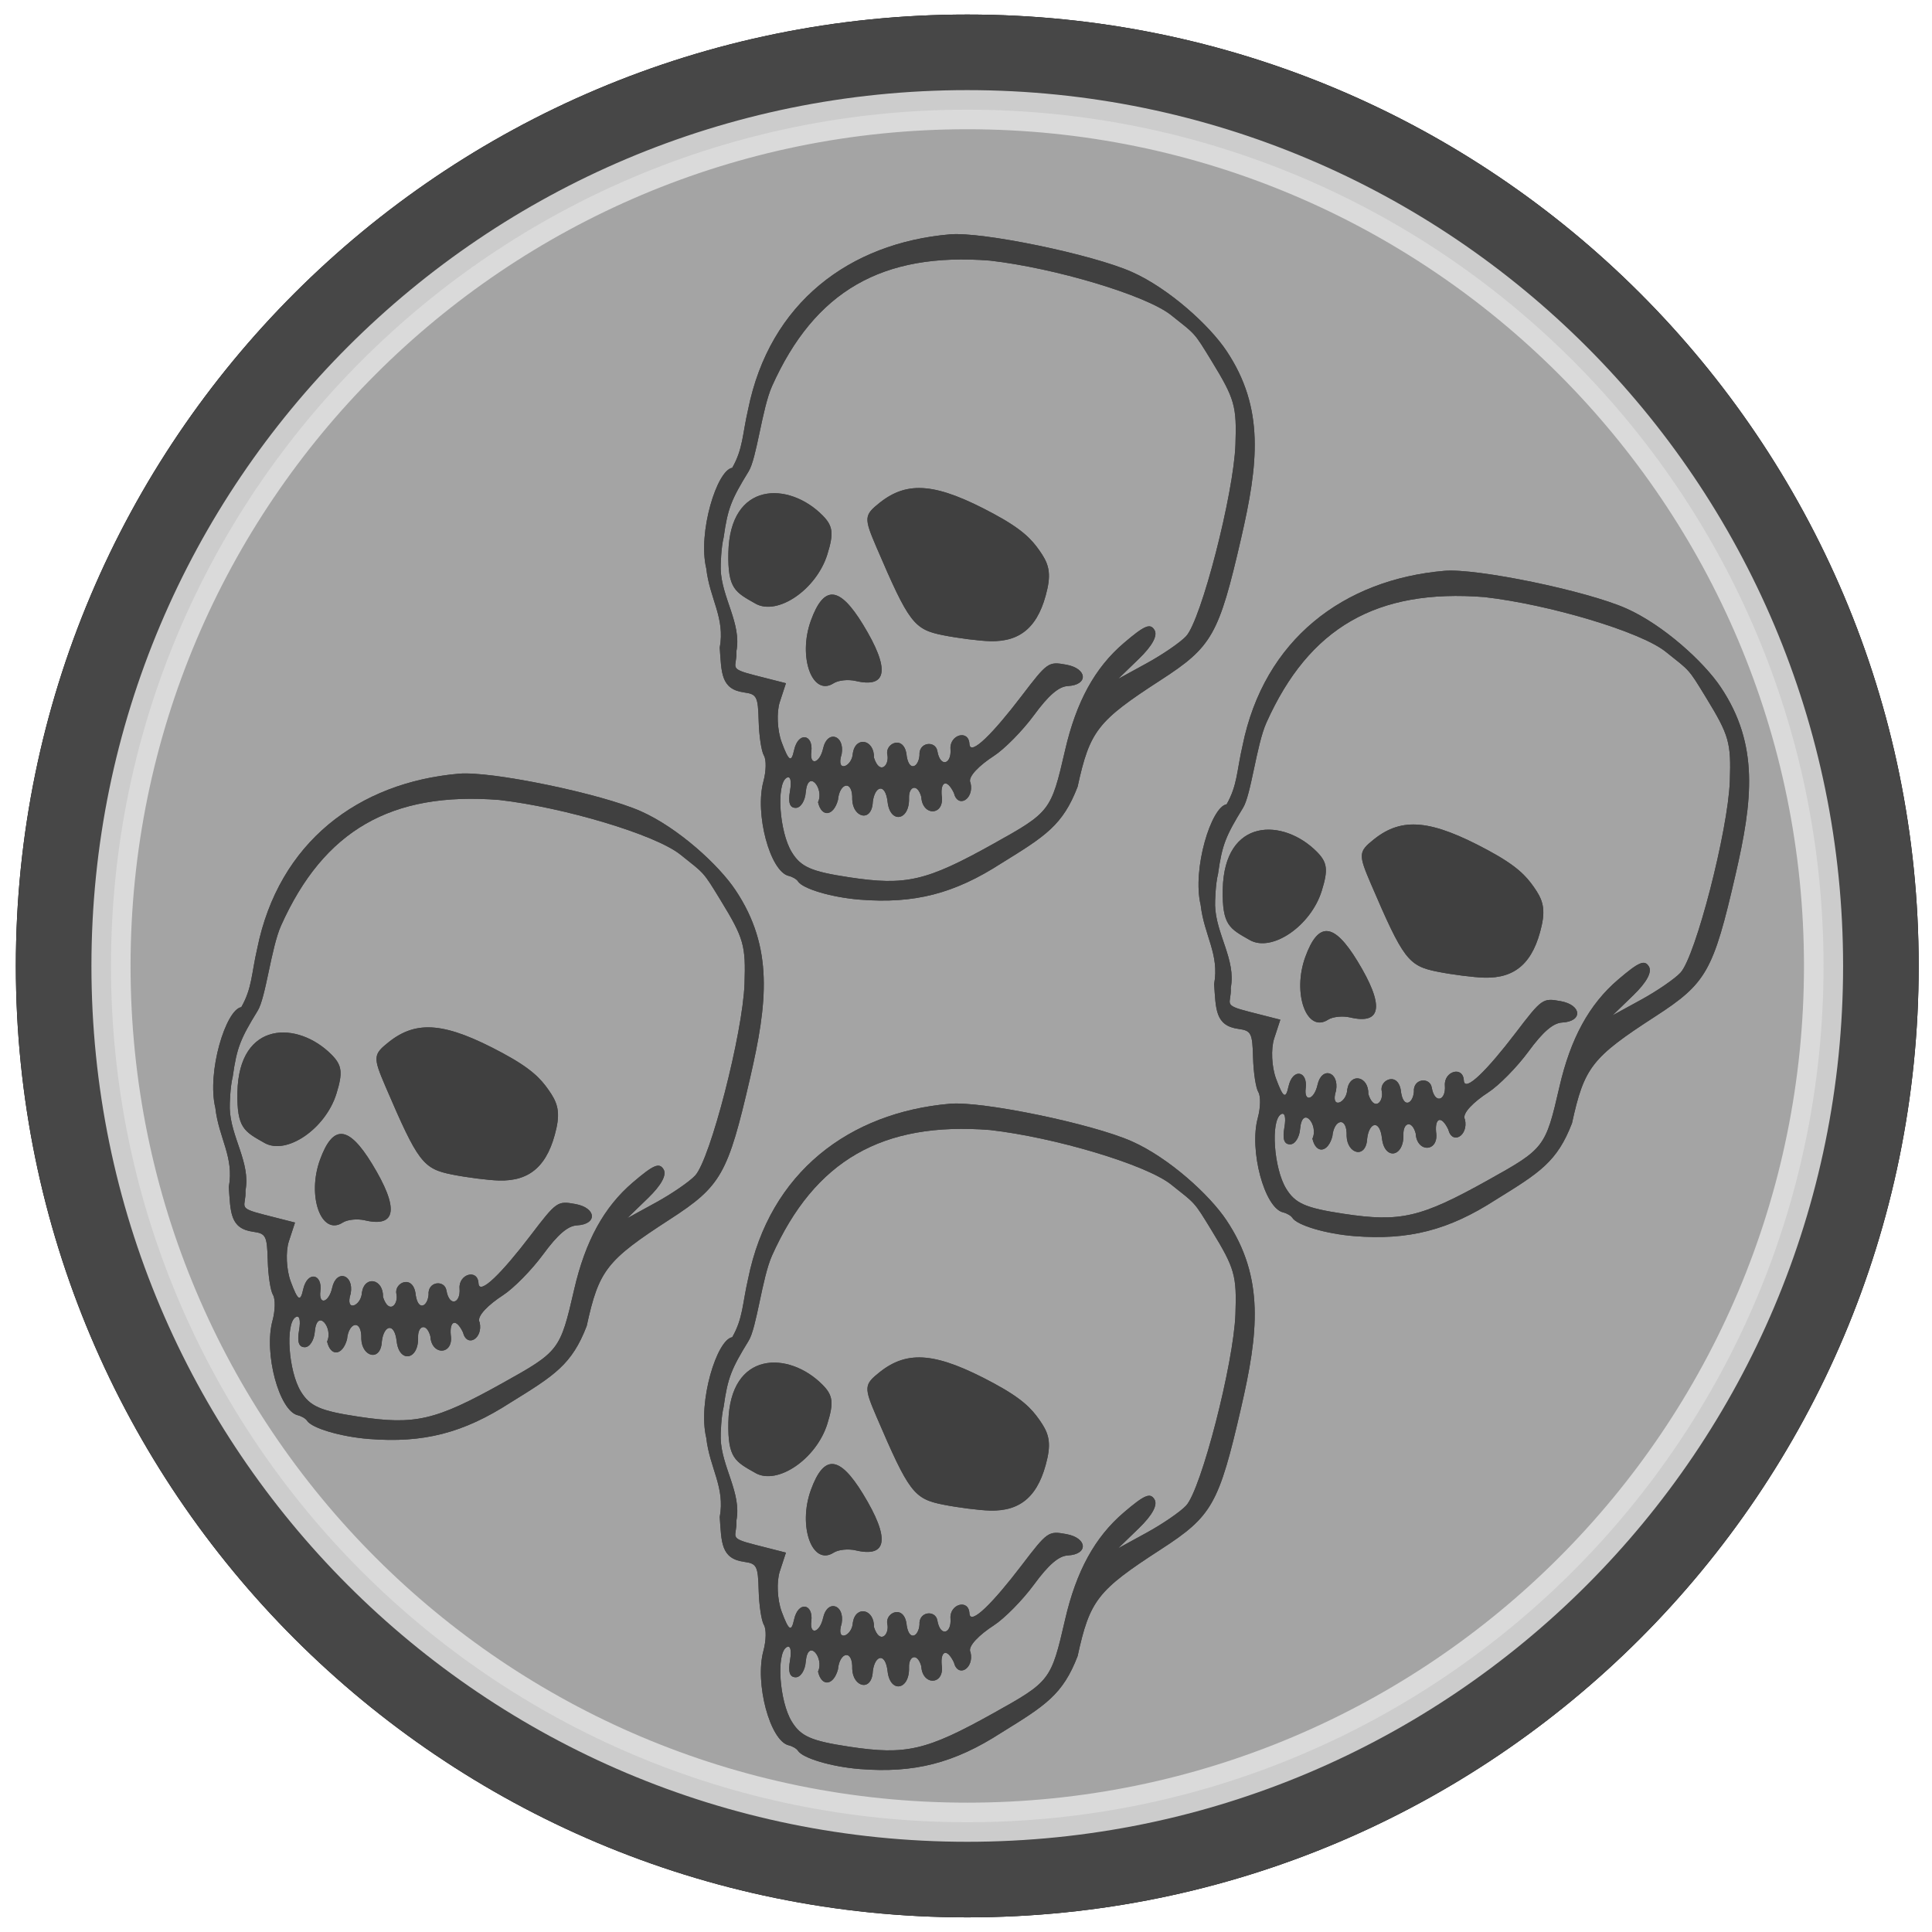 <?xml version="1.0" encoding="UTF-8" standalone="no"?>
<!-- Created with Inkscape (http://www.inkscape.org/) -->

<svg
   xmlns:dc="http://purl.org/dc/elements/1.1/"
   xmlns:cc="http://creativecommons.org/ns#"
   xmlns:rdf="http://www.w3.org/1999/02/22-rdf-syntax-ns#"
   xmlns:svg="http://www.w3.org/2000/svg"
   xmlns="http://www.w3.org/2000/svg"
   xmlns:sodipodi="http://sodipodi.sourceforge.net/DTD/sodipodi-0.dtd"
   xmlns:inkscape="http://www.inkscape.org/namespaces/inkscape"
   width="400"
   height="400"
   id="svg2"
   version="1.1"
   inkscape:version="0.48.2 r9819"
   sodipodi:docname="killstreak_rampage.svg">
  <defs
     id="defs4">
    <linearGradient
       id="linearGradient3772">
      <stop
         style="stop-color:#8e8e8e;stop-opacity:1;"
         offset="0"
         id="stop3774" />
      <stop
         style="stop-color:#8e8e8e;stop-opacity:0;"
         offset="1"
         id="stop3776" />
    </linearGradient>
    <filter
       inkscape:collect="always"
       id="filter3804">
      <feGaussianBlur
         inkscape:collect="always"
         stdDeviation="7.742"
         id="feGaussianBlur3806" />
    </filter>
    <filter
       inkscape:collect="always"
       id="filter3861">
      <feGaussianBlur
         inkscape:collect="always"
         stdDeviation="2.364"
         id="feGaussianBlur3863" />
    </filter>
    <inkscape:perspective
       id="perspective2483"
       inkscape:persp3d-origin="41.752132 : 32.739372 : 1"
       inkscape:vp_z="83.504265 : 49.109058 : 1"
       inkscape:vp_y="0 : 1000 : 0"
       inkscape:vp_x="0 : 49.109058 : 1"
       sodipodi:type="inkscape:persp3d" />
    <filter
       inkscape:collect="always"
       id="filter3858">
      <feGaussianBlur
         inkscape:collect="always"
         stdDeviation="3.311"
         id="feGaussianBlur3860" />
    </filter>
    <filter
       color-interpolation-filters="sRGB"
       inkscape:collect="always"
       id="filter3858-8">
      <feGaussianBlur
         inkscape:collect="always"
         stdDeviation="3.311"
         id="feGaussianBlur3860-7" />
    </filter>
    <filter
       color-interpolation-filters="sRGB"
       inkscape:collect="always"
       id="filter3858-8-7">
      <feGaussianBlur
         inkscape:collect="always"
         stdDeviation="3.311"
         id="feGaussianBlur3860-7-9" />
    </filter>
    <filter
       color-interpolation-filters="sRGB"
       inkscape:collect="always"
       id="filter3858-87">
      <feGaussianBlur
         inkscape:collect="always"
         stdDeviation="3.311"
         id="feGaussianBlur3860-9" />
    </filter>
    <filter
       color-interpolation-filters="sRGB"
       inkscape:collect="always"
       id="filter3858-87-7">
      <feGaussianBlur
         inkscape:collect="always"
         stdDeviation="3.311"
         id="feGaussianBlur3860-9-0" />
    </filter>
    <filter
       color-interpolation-filters="sRGB"
       inkscape:collect="always"
       id="filter3858-87-7-6">
      <feGaussianBlur
         inkscape:collect="always"
         stdDeviation="3.311"
         id="feGaussianBlur3860-9-0-5" />
    </filter>
  </defs>
  <sodipodi:namedview
     id="base"
     pagecolor="#ffffff"
     bordercolor="#666666"
     borderopacity="1.0"
     inkscape:pageopacity="0.0"
     inkscape:pageshadow="2"
     inkscape:zoom="0.53"
     inkscape:cx="259.06742"
     inkscape:cy="217.72207"
     inkscape:document-units="px"
     inkscape:current-layer="layer1"
     showgrid="false"
     inkscape:window-width="1024"
     inkscape:window-height="517"
     inkscape:window-x="0"
     inkscape:window-y="30"
     inkscape:window-maximized="1" />
  <g
     inkscape:label="Layer 1"
     inkscape:groupmode="layer"
     id="layer1"
     transform="translate(0,-652.362)">
    <path
       sodipodi:type="arc"
       style="fill:none;stroke:none"
       id="path2987"
       sodipodi:cx="29.294424"
       sodipodi:cy="32.809551"
       sodipodi:rx="20.203051"
       sodipodi:ry="20.708128"
       d="m 49.497,32.81 c 0,11.437 -9.045,20.708 -20.203,20.708 -11.158,0 -20.203,-9.271 -20.203,-20.708 0,-11.437 9.045,-20.708 20.203,-20.708 11.158,0 20.203,9.271 20.203,20.708 z"
       transform="translate(0,652.362)" />
    <path
       sodipodi:type="arc"
       style="fill:#000000;fill-opacity:1;stroke:none"
       id="path2989"
       sodipodi:cx="200.26274"
       sodipodi:cy="194.93903"
       sodipodi:rx="196.97975"
       sodipodi:ry="196.97975"
       d="m 397.242,194.939 c 0,108.789 -88.191,196.98 -196.98,196.98 -108.789,0 -196.98,-88.191 -196.98,-196.98 0,-108.789 88.191,-196.98 196.98,-196.98 108.789,0 196.98,88.191 196.98,196.98 z"
       transform="translate(0,657.413)" />
    <path
       sodipodi:type="arc"
       style="fill:#474747;fill-opacity:1;stroke:none;filter:url(#filter3861)"
       id="path2989-1"
       sodipodi:cx="200.26274"
       sodipodi:cy="194.93903"
       sodipodi:rx="196.97975"
       sodipodi:ry="196.97975"
       d="m 397.242,194.939 c 0,108.789 -88.191,196.98 -196.98,196.98 -108.789,0 -196.98,-88.191 -196.98,-196.98 0,-108.789 88.191,-196.98 196.98,-196.98 108.789,0 196.98,88.191 196.98,196.98 z"
       transform="translate(0,657.413)" />
    <path
       sodipodi:type="arc"
       style="fill:#c8c8c8;stroke:#ffffff;stroke-opacity:1;stroke-width:9;stroke-miterlimit:4;stroke-dasharray:none;filter:url(#filter3804);opacity:0.849;fill-opacity:1"
       id="path2989-1-8"
       sodipodi:cx="200.26274"
       sodipodi:cy="194.93903"
       sodipodi:rx="196.97975"
       sodipodi:ry="196.97975"
       d="m 397.242,194.939 c 0,108.789 -88.191,196.98 -196.98,196.98 -108.789,0 -196.98,-88.191 -196.98,-196.98 0,-108.789 88.191,-196.98 196.98,-196.98 108.789,0 196.98,88.191 196.98,196.98 z"
       transform="matrix(0.9,0,0,0.9,20.026,676.907)" />
    <g
       id="g3862"
       transform="matrix(0.618,0,0,0.636,74.294,405.68)"
       style="opacity:0.609">
      <g
         style="color:#000000;fill:#000000;fill-opacity:1;fill-rule:nonzero;stroke-width:1;stroke-linecap:butt;stroke-linejoin:miter;stroke-miterlimit:4;stroke-opacity:1;stroke-dasharray:none;stroke-dashoffset:0;marker:none;visibility:visible;display:inline;overflow:visible;enable-background:accumulate"
         transform="matrix(2.209,0,0,2.209,115.679,747.094)"
         id="g3009">
        <path
           inkscape:connector-curvature="0"
           style="color:#000000;fill:#000000;fill-opacity:1;fill-rule:nonzero;stroke-width:1;stroke-linecap:butt;stroke-linejoin:miter;stroke-miterlimit:4;stroke-opacity:1;stroke-dasharray:none;stroke-dashoffset:0;marker:none;visibility:visible;display:inline;overflow:visible;enable-background:accumulate"
           d="m 45.098,92.708 c -7.155,4.496 -13.234,6.013 -21.509,5.368 -4.273,-0.333 -8.654,-1.596 -9.364,-2.699 C 14.026,95.069 13.399,94.711 12.83,94.581 9.998,93.934 7.652,85.413 8.994,80.643 9.412,79.156 9.446,77.449 9.069,76.849 8.692,76.249 8.334,73.973 8.273,71.79 8.171,68.142 7.992,67.798 6.062,67.542 2.511,67.072 2.639,64.611 2.367,60.946 3.199,56.525 0.847,53.771 0.323,49.27 -0.981,44.004 1.929,34.784 4.261,34.44 5.903,31.638 5.792,29.525 6.666,25.851 9.937,10.084 22.077,1.309 37.294,0.034 42.162,-0.374 58.842,2.977 64.857,5.571 c 5.648,2.436 11.796,7.9 14.343,11.606 5.862,8.511 4.827,16.734 2.234,27.665 -3.377,14.234 -4.393,15.974 -12.187,20.877 -9.603,6.041 -10.751,7.472 -12.603,15.709 -2.248,5.693 -4.907,7.296 -11.546,11.28 z m 9.644,-16.654 c 1.699,-7.146 4.515,-12.143 8.895,-15.779 3.146,-2.612 4.012,-2.972 4.662,-1.937 0.515,0.82 -0.321,2.325 -2.355,4.24 l -3.154,2.969 4.366,-2.325 c 2.401,-1.279 5.073,-3.063 5.937,-3.965 2.293,-2.394 7.228,-21.008 7.485,-28.238 C 80.782,25.339 80.471,24.279 76.972,18.718 74.232,14.363 74.573,14.845 70.833,11.946 67.031,8.999 53.158,4.99 43.368,3.906 27.023,2.647 16.767,8.387 10.295,22.415 8.782,25.693 7.976,33.101 6.73,34.995 4.151,39.087 3.579,40.381 2.961,44.688 c -0.388,1.5 -0.464,4.052 -0.447,4.668 0.112,4.189 3.195,8.024 2.379,12.119 0.136,2.45 -1.418,2.498 2.84,3.552 l 4.675,1.157 -0.931,2.762 c -0.512,1.519 -0.385,4.19 0.283,5.936 1.09,2.849 1.463,3.02 1.879,1.177 0.636,-2.815 2.957,-2.341 2.618,0.22 -0.284,2.142 1.284,1.734 1.794,-0.503 0.63,-2.76 3.305,-1.963 2.809,0.847 -0.959,2.909 1.629,1.854 1.695,-0.146 0.438,-2.567 3.282,-1.988 3.202,0.682 0.884,2.642 2.38,1.117 2.027,-0.477 -0.372,-1.675 2.647,-2.991 2.943,0.256 0.387,2.341 1.798,1.613 1.935,-0.135 -0.148,-1.971 2.43,-2.211 2.71,-0.621 0.438,2.484 2.171,1.948 1.993,-0.288 -0.169,-2.12 2.75,-2.952 2.872,-0.764 0.106,1.899 3.655,-1.647 7.858,-7.001 3.984,-5.076 4.103,-5.158 6.833,-4.676 3.21,0.566 3.386,2.986 0.229,3.147 -1.375,0.07 -2.913,1.355 -5.117,4.274 -1.733,2.296 -4.481,5.01 -6.106,6.031 -2.062,1.296 -4.081,3.1 -3.524,3.986 0.555,2.371 -1.929,3.817 -2.536,1.458 -1.047,-2.112 -2.035,-1.699 -1.846,0.388 0.496,2.982 -2.937,3.128 -3.093,0.195 -0.588,-2.044 -1.918,-1.561 -1.86,0.169 0.113,3.362 -2.867,3.843 -3.248,0.588 -0.34,-2.899 -1.965,-2.372 -2.248,0.009 -0.154,3.04 -3.023,2.32 -3.116,-0.367 0.108,-2.967 -1.929,-2.524 -2.165,0.053 -0.651,2.379 -2.479,2.655 -3.025,0.329 0.979,-1.994 -1.528,-5.021 -1.862,-1.461 -0.093,1.26 -0.768,2.296 -1.499,2.301 -0.931,0.007 -1.197,-0.749 -0.885,-2.515 0.266,-1.511 0.047,-2.275 -0.545,-1.902 -1.565,0.984 -1.056,7.967 0.797,10.923 1.383,2.207 2.944,2.873 8.723,3.723 8.617,1.267 11.688,0.576 21.822,-4.913 8.683,-4.702 8.784,-4.83 10.919,-13.814 z M 43.321,59.987 C 41.686,59.942 38.497,59.547 36.233,59.11 31.812,58.256 31.058,57.288 26.141,46.159 24.219,41.809 24.248,41.422 26.627,39.584 c 4.271,-3.3 8.648,-2.887 17.276,1.628 4.364,2.284 5.76,3.767 6.961,5.431 1.201,1.664 1.799,2.955 1.188,5.635 -1.246,5.459 -3.945,7.842 -8.731,7.709 z M 22.995,65.852 c -1.137,-0.26 -2.644,-0.11 -3.349,0.333 -3.244,2.039 -5.457,-3.889 -3.451,-9.246 1.972,-5.268 4.327,-5.091 7.899,0.594 4.114,6.547 3.734,9.423 -1.099,8.319 z M 7.779,54.45 C 4.733,52.769 3.57,52.288 3.675,46.99 3.887,36.353 12.881,36.457 17.962,41.453 c 1.583,1.557 1.72,2.641 0.725,5.745 -1.659,5.175 -7.562,9.1 -10.909,7.252 z"
           id="path3332"
           sodipodi:nodetypes="csssssssccccssssscccsscccssszcsccsccccsssscccsccssssssssccccsscccccssssssccsssszsccsssccsssc" />
      </g>
      <g
         style="color:#000000;fill:#000000;fill-opacity:1;fill-rule:nonzero;stroke-width:1;stroke-linecap:butt;stroke-linejoin:miter;stroke-miterlimit:4;stroke-opacity:1;stroke-dasharray:none;stroke-dashoffset:0;marker:none;visibility:visible;display:inline;overflow:visible;filter:url(#filter3858);enable-background:accumulate"
         transform="matrix(2.209,0,0,2.209,115.679,747.094)"
         id="g3009-0">
        <path
           inkscape:connector-curvature="0"
           style="color:#000000;fill:#000000;fill-opacity:1;fill-rule:nonzero;stroke-width:1;stroke-linecap:butt;stroke-linejoin:miter;stroke-miterlimit:4;stroke-opacity:1;stroke-dasharray:none;stroke-dashoffset:0;marker:none;visibility:visible;display:inline;overflow:visible;enable-background:accumulate"
           d="m 45.098,92.708 c -7.155,4.496 -13.234,6.013 -21.509,5.368 -4.273,-0.333 -8.654,-1.596 -9.364,-2.699 C 14.026,95.069 13.399,94.711 12.83,94.581 9.998,93.934 7.652,85.413 8.994,80.643 9.412,79.156 9.446,77.449 9.069,76.849 8.692,76.249 8.334,73.973 8.273,71.79 8.171,68.142 7.992,67.798 6.062,67.542 2.511,67.072 2.639,64.611 2.367,60.946 3.199,56.525 0.847,53.771 0.323,49.27 -0.981,44.004 1.929,34.784 4.261,34.44 5.903,31.638 5.792,29.525 6.666,25.851 9.937,10.084 22.077,1.309 37.294,0.034 42.162,-0.374 58.842,2.977 64.857,5.571 c 5.648,2.436 11.796,7.9 14.343,11.606 5.862,8.511 4.827,16.734 2.234,27.665 -3.377,14.234 -4.393,15.974 -12.187,20.877 -9.603,6.041 -10.751,7.472 -12.603,15.709 -2.248,5.693 -4.907,7.296 -11.546,11.28 z m 9.644,-16.654 c 1.699,-7.146 4.515,-12.143 8.895,-15.779 3.146,-2.612 4.012,-2.972 4.662,-1.937 0.515,0.82 -0.321,2.325 -2.355,4.24 l -3.154,2.969 4.366,-2.325 c 2.401,-1.279 5.073,-3.063 5.937,-3.965 2.293,-2.394 7.228,-21.008 7.485,-28.238 C 80.782,25.339 80.471,24.279 76.972,18.718 74.232,14.363 74.573,14.845 70.833,11.946 67.031,8.999 53.158,4.99 43.368,3.906 27.023,2.647 16.767,8.387 10.295,22.415 8.782,25.693 7.976,33.101 6.73,34.995 4.151,39.087 3.579,40.381 2.961,44.688 c -0.388,1.5 -0.464,4.052 -0.447,4.668 0.112,4.189 3.195,8.024 2.379,12.119 0.136,2.45 -1.418,2.498 2.84,3.552 l 4.675,1.157 -0.931,2.762 c -0.512,1.519 -0.385,4.19 0.283,5.936 1.09,2.849 1.463,3.02 1.879,1.177 0.636,-2.815 2.957,-2.341 2.618,0.22 -0.284,2.142 1.284,1.734 1.794,-0.503 0.63,-2.76 3.305,-1.963 2.809,0.847 -0.959,2.909 1.629,1.854 1.695,-0.146 0.438,-2.567 3.282,-1.988 3.202,0.682 0.884,2.642 2.38,1.117 2.027,-0.477 -0.372,-1.675 2.647,-2.991 2.943,0.256 0.387,2.341 1.798,1.613 1.935,-0.135 -0.148,-1.971 2.43,-2.211 2.71,-0.621 0.438,2.484 2.171,1.948 1.993,-0.288 -0.169,-2.12 2.75,-2.952 2.872,-0.764 0.106,1.899 3.655,-1.647 7.858,-7.001 3.984,-5.076 4.103,-5.158 6.833,-4.676 3.21,0.566 3.386,2.986 0.229,3.147 -1.375,0.07 -2.913,1.355 -5.117,4.274 -1.733,2.296 -4.481,5.01 -6.106,6.031 -2.062,1.296 -4.081,3.1 -3.524,3.986 0.555,2.371 -1.929,3.817 -2.536,1.458 -1.047,-2.112 -2.035,-1.699 -1.846,0.388 0.496,2.982 -2.937,3.128 -3.093,0.195 -0.588,-2.044 -1.918,-1.561 -1.86,0.169 0.113,3.362 -2.867,3.843 -3.248,0.588 -0.34,-2.899 -1.965,-2.372 -2.248,0.009 -0.154,3.04 -3.023,2.32 -3.116,-0.367 0.108,-2.967 -1.929,-2.524 -2.165,0.053 -0.651,2.379 -2.479,2.655 -3.025,0.329 0.979,-1.994 -1.528,-5.021 -1.862,-1.461 -0.093,1.26 -0.768,2.296 -1.499,2.301 -0.931,0.007 -1.197,-0.749 -0.885,-2.515 0.266,-1.511 0.047,-2.275 -0.545,-1.902 -1.565,0.984 -1.056,7.967 0.797,10.923 1.383,2.207 2.944,2.873 8.723,3.723 8.617,1.267 11.688,0.576 21.822,-4.913 8.683,-4.702 8.784,-4.83 10.919,-13.814 z M 43.321,59.987 C 41.686,59.942 38.497,59.547 36.233,59.11 31.812,58.256 31.058,57.288 26.141,46.159 24.219,41.809 24.248,41.422 26.627,39.584 c 4.271,-3.3 8.648,-2.887 17.276,1.628 4.364,2.284 5.76,3.767 6.961,5.431 1.201,1.664 1.799,2.955 1.188,5.635 -1.246,5.459 -3.945,7.842 -8.731,7.709 z M 22.995,65.852 c -1.137,-0.26 -2.644,-0.11 -3.349,0.333 -3.244,2.039 -5.457,-3.889 -3.451,-9.246 1.972,-5.268 4.327,-5.091 7.899,0.594 4.114,6.547 3.734,9.423 -1.099,8.319 z M 7.779,54.45 C 4.733,52.769 3.57,52.288 3.675,46.99 3.887,36.353 12.881,36.457 17.962,41.453 c 1.583,1.557 1.72,2.641 0.725,5.745 -1.659,5.175 -7.562,9.1 -10.909,7.252 z"
           id="path3332-1"
           sodipodi:nodetypes="csssssssccccssssscccsscccssszcsccsccccsssscccsccssssssssccccsscccccssssssccsssszsccsssccsssc" />
      </g>
    </g>
    <g
       id="g3862-8"
       transform="matrix(0.618,0,0,0.636,74.294,225.68)"
       style="opacity:0.609">
      <g
         style="color:#000000;fill:#000000;fill-opacity:1;fill-rule:nonzero;stroke-width:1;stroke-linecap:butt;stroke-linejoin:miter;stroke-miterlimit:4;stroke-opacity:1;stroke-dasharray:none;stroke-dashoffset:0;marker:none;visibility:visible;display:inline;overflow:visible;enable-background:accumulate"
         transform="matrix(2.209,0,0,2.209,115.679,747.094)"
         id="g3009-5">
        <path
           inkscape:connector-curvature="0"
           style="color:#000000;fill:#000000;fill-opacity:1;fill-rule:nonzero;stroke-width:1;stroke-linecap:butt;stroke-linejoin:miter;stroke-miterlimit:4;stroke-opacity:1;stroke-dasharray:none;stroke-dashoffset:0;marker:none;visibility:visible;display:inline;overflow:visible;enable-background:accumulate"
           d="m 45.098,92.708 c -7.155,4.496 -13.234,6.013 -21.509,5.368 -4.273,-0.333 -8.654,-1.596 -9.364,-2.699 C 14.026,95.069 13.399,94.711 12.83,94.581 9.998,93.934 7.652,85.413 8.994,80.643 9.412,79.156 9.446,77.449 9.069,76.849 8.692,76.249 8.334,73.973 8.273,71.79 8.171,68.142 7.992,67.798 6.062,67.542 2.511,67.072 2.639,64.611 2.367,60.946 3.199,56.525 0.847,53.771 0.323,49.27 -0.981,44.004 1.929,34.784 4.261,34.44 5.903,31.638 5.792,29.525 6.666,25.851 9.937,10.084 22.077,1.309 37.294,0.034 42.162,-0.374 58.842,2.977 64.857,5.571 c 5.648,2.436 11.796,7.9 14.343,11.606 5.862,8.511 4.827,16.734 2.234,27.665 -3.377,14.234 -4.393,15.974 -12.187,20.877 -9.603,6.041 -10.751,7.472 -12.603,15.709 -2.248,5.693 -4.907,7.296 -11.546,11.28 z m 9.644,-16.654 c 1.699,-7.146 4.515,-12.143 8.895,-15.779 3.146,-2.612 4.012,-2.972 4.662,-1.937 0.515,0.82 -0.321,2.325 -2.355,4.24 l -3.154,2.969 4.366,-2.325 c 2.401,-1.279 5.073,-3.063 5.937,-3.965 2.293,-2.394 7.228,-21.008 7.485,-28.238 C 80.782,25.339 80.471,24.279 76.972,18.718 74.232,14.363 74.573,14.845 70.833,11.946 67.031,8.999 53.158,4.99 43.368,3.906 27.023,2.647 16.767,8.387 10.295,22.415 8.782,25.693 7.976,33.101 6.73,34.995 4.151,39.087 3.579,40.381 2.961,44.688 c -0.388,1.5 -0.464,4.052 -0.447,4.668 0.112,4.189 3.195,8.024 2.379,12.119 0.136,2.45 -1.418,2.498 2.84,3.552 l 4.675,1.157 -0.931,2.762 c -0.512,1.519 -0.385,4.19 0.283,5.936 1.09,2.849 1.463,3.02 1.879,1.177 0.636,-2.815 2.957,-2.341 2.618,0.22 -0.284,2.142 1.284,1.734 1.794,-0.503 0.63,-2.76 3.305,-1.963 2.809,0.847 -0.959,2.909 1.629,1.854 1.695,-0.146 0.438,-2.567 3.282,-1.988 3.202,0.682 0.884,2.642 2.38,1.117 2.027,-0.477 -0.372,-1.675 2.647,-2.991 2.943,0.256 0.387,2.341 1.798,1.613 1.935,-0.135 -0.148,-1.971 2.43,-2.211 2.71,-0.621 0.438,2.484 2.171,1.948 1.993,-0.288 -0.169,-2.12 2.75,-2.952 2.872,-0.764 0.106,1.899 3.655,-1.647 7.858,-7.001 3.984,-5.076 4.103,-5.158 6.833,-4.676 3.21,0.566 3.386,2.986 0.229,3.147 -1.375,0.07 -2.913,1.355 -5.117,4.274 -1.733,2.296 -4.481,5.01 -6.106,6.031 -2.062,1.296 -4.081,3.1 -3.524,3.986 0.555,2.371 -1.929,3.817 -2.536,1.458 -1.047,-2.112 -2.035,-1.699 -1.846,0.388 0.496,2.982 -2.937,3.128 -3.093,0.195 -0.588,-2.044 -1.918,-1.561 -1.86,0.169 0.113,3.362 -2.867,3.843 -3.248,0.588 -0.34,-2.899 -1.965,-2.372 -2.248,0.009 -0.154,3.04 -3.023,2.32 -3.116,-0.367 0.108,-2.967 -1.929,-2.524 -2.165,0.053 -0.651,2.379 -2.479,2.655 -3.025,0.329 0.979,-1.994 -1.528,-5.021 -1.862,-1.461 -0.093,1.26 -0.768,2.296 -1.499,2.301 -0.931,0.007 -1.197,-0.749 -0.885,-2.515 0.266,-1.511 0.047,-2.275 -0.545,-1.902 -1.565,0.984 -1.056,7.967 0.797,10.923 1.383,2.207 2.944,2.873 8.723,3.723 8.617,1.267 11.688,0.576 21.822,-4.913 8.683,-4.702 8.784,-4.83 10.919,-13.814 z M 43.321,59.987 C 41.686,59.942 38.497,59.547 36.233,59.11 31.812,58.256 31.058,57.288 26.141,46.159 24.219,41.809 24.248,41.422 26.627,39.584 c 4.271,-3.3 8.648,-2.887 17.276,1.628 4.364,2.284 5.76,3.767 6.961,5.431 1.201,1.664 1.799,2.955 1.188,5.635 -1.246,5.459 -3.945,7.842 -8.731,7.709 z M 22.995,65.852 c -1.137,-0.26 -2.644,-0.11 -3.349,0.333 -3.244,2.039 -5.457,-3.889 -3.451,-9.246 1.972,-5.268 4.327,-5.091 7.899,0.594 4.114,6.547 3.734,9.423 -1.099,8.319 z M 7.779,54.45 C 4.733,52.769 3.57,52.288 3.675,46.99 3.887,36.353 12.881,36.457 17.962,41.453 c 1.583,1.557 1.72,2.641 0.725,5.745 -1.659,5.175 -7.562,9.1 -10.909,7.252 z"
           id="path3332-2"
           sodipodi:nodetypes="csssssssccccssssscccsscccssszcsccsccccsssscccsccssssssssccccsscccccssssssccsssszsccsssccsssc" />
      </g>
      <g
         style="color:#000000;fill:#000000;fill-opacity:1;fill-rule:nonzero;stroke-width:1;stroke-linecap:butt;stroke-linejoin:miter;stroke-miterlimit:4;stroke-opacity:1;stroke-dasharray:none;stroke-dashoffset:0;marker:none;visibility:visible;display:inline;overflow:visible;filter:url(#filter3858-87);enable-background:accumulate"
         transform="matrix(2.209,0,0,2.209,115.679,747.094)"
         id="g3009-0-7">
        <path
           inkscape:connector-curvature="0"
           style="color:#000000;fill:#000000;fill-opacity:1;fill-rule:nonzero;stroke-width:1;stroke-linecap:butt;stroke-linejoin:miter;stroke-miterlimit:4;stroke-opacity:1;stroke-dasharray:none;stroke-dashoffset:0;marker:none;visibility:visible;display:inline;overflow:visible;enable-background:accumulate"
           d="m 45.098,92.708 c -7.155,4.496 -13.234,6.013 -21.509,5.368 -4.273,-0.333 -8.654,-1.596 -9.364,-2.699 C 14.026,95.069 13.399,94.711 12.83,94.581 9.998,93.934 7.652,85.413 8.994,80.643 9.412,79.156 9.446,77.449 9.069,76.849 8.692,76.249 8.334,73.973 8.273,71.79 8.171,68.142 7.992,67.798 6.062,67.542 2.511,67.072 2.639,64.611 2.367,60.946 3.199,56.525 0.847,53.771 0.323,49.27 -0.981,44.004 1.929,34.784 4.261,34.44 5.903,31.638 5.792,29.525 6.666,25.851 9.937,10.084 22.077,1.309 37.294,0.034 42.162,-0.374 58.842,2.977 64.857,5.571 c 5.648,2.436 11.796,7.9 14.343,11.606 5.862,8.511 4.827,16.734 2.234,27.665 -3.377,14.234 -4.393,15.974 -12.187,20.877 -9.603,6.041 -10.751,7.472 -12.603,15.709 -2.248,5.693 -4.907,7.296 -11.546,11.28 z m 9.644,-16.654 c 1.699,-7.146 4.515,-12.143 8.895,-15.779 3.146,-2.612 4.012,-2.972 4.662,-1.937 0.515,0.82 -0.321,2.325 -2.355,4.24 l -3.154,2.969 4.366,-2.325 c 2.401,-1.279 5.073,-3.063 5.937,-3.965 2.293,-2.394 7.228,-21.008 7.485,-28.238 C 80.782,25.339 80.471,24.279 76.972,18.718 74.232,14.363 74.573,14.845 70.833,11.946 67.031,8.999 53.158,4.99 43.368,3.906 27.023,2.647 16.767,8.387 10.295,22.415 8.782,25.693 7.976,33.101 6.73,34.995 4.151,39.087 3.579,40.381 2.961,44.688 c -0.388,1.5 -0.464,4.052 -0.447,4.668 0.112,4.189 3.195,8.024 2.379,12.119 0.136,2.45 -1.418,2.498 2.84,3.552 l 4.675,1.157 -0.931,2.762 c -0.512,1.519 -0.385,4.19 0.283,5.936 1.09,2.849 1.463,3.02 1.879,1.177 0.636,-2.815 2.957,-2.341 2.618,0.22 -0.284,2.142 1.284,1.734 1.794,-0.503 0.63,-2.76 3.305,-1.963 2.809,0.847 -0.959,2.909 1.629,1.854 1.695,-0.146 0.438,-2.567 3.282,-1.988 3.202,0.682 0.884,2.642 2.38,1.117 2.027,-0.477 -0.372,-1.675 2.647,-2.991 2.943,0.256 0.387,2.341 1.798,1.613 1.935,-0.135 -0.148,-1.971 2.43,-2.211 2.71,-0.621 0.438,2.484 2.171,1.948 1.993,-0.288 -0.169,-2.12 2.75,-2.952 2.872,-0.764 0.106,1.899 3.655,-1.647 7.858,-7.001 3.984,-5.076 4.103,-5.158 6.833,-4.676 3.21,0.566 3.386,2.986 0.229,3.147 -1.375,0.07 -2.913,1.355 -5.117,4.274 -1.733,2.296 -4.481,5.01 -6.106,6.031 -2.062,1.296 -4.081,3.1 -3.524,3.986 0.555,2.371 -1.929,3.817 -2.536,1.458 -1.047,-2.112 -2.035,-1.699 -1.846,0.388 0.496,2.982 -2.937,3.128 -3.093,0.195 -0.588,-2.044 -1.918,-1.561 -1.86,0.169 0.113,3.362 -2.867,3.843 -3.248,0.588 -0.34,-2.899 -1.965,-2.372 -2.248,0.009 -0.154,3.04 -3.023,2.32 -3.116,-0.367 0.108,-2.967 -1.929,-2.524 -2.165,0.053 -0.651,2.379 -2.479,2.655 -3.025,0.329 0.979,-1.994 -1.528,-5.021 -1.862,-1.461 -0.093,1.26 -0.768,2.296 -1.499,2.301 -0.931,0.007 -1.197,-0.749 -0.885,-2.515 0.266,-1.511 0.047,-2.275 -0.545,-1.902 -1.565,0.984 -1.056,7.967 0.797,10.923 1.383,2.207 2.944,2.873 8.723,3.723 8.617,1.267 11.688,0.576 21.822,-4.913 8.683,-4.702 8.784,-4.83 10.919,-13.814 z M 43.321,59.987 C 41.686,59.942 38.497,59.547 36.233,59.11 31.812,58.256 31.058,57.288 26.141,46.159 24.219,41.809 24.248,41.422 26.627,39.584 c 4.271,-3.3 8.648,-2.887 17.276,1.628 4.364,2.284 5.76,3.767 6.961,5.431 1.201,1.664 1.799,2.955 1.188,5.635 -1.246,5.459 -3.945,7.842 -8.731,7.709 z M 22.995,65.852 c -1.137,-0.26 -2.644,-0.11 -3.349,0.333 -3.244,2.039 -5.457,-3.889 -3.451,-9.246 1.972,-5.268 4.327,-5.091 7.899,0.594 4.114,6.547 3.734,9.423 -1.099,8.319 z M 7.779,54.45 C 4.733,52.769 3.57,52.288 3.675,46.99 3.887,36.353 12.881,36.457 17.962,41.453 c 1.583,1.557 1.72,2.641 0.725,5.745 -1.659,5.175 -7.562,9.1 -10.909,7.252 z"
           id="path3332-1-9"
           sodipodi:nodetypes="csssssssccccssssscccsscccssszcsccsccccsssscccsccssssssssccccsscccccssssssccsssszsccsssccsssc" />
      </g>
    </g>
    <g
       id="g3862-8-8"
       transform="matrix(0.618,0,0,0.636,176.651,295.344)"
       style="opacity:0.609">
      <g
         style="color:#000000;fill:#000000;fill-opacity:1;fill-rule:nonzero;stroke-width:1;stroke-linecap:butt;stroke-linejoin:miter;stroke-miterlimit:4;stroke-opacity:1;stroke-dasharray:none;stroke-dashoffset:0;marker:none;visibility:visible;display:inline;overflow:visible;enable-background:accumulate"
         transform="matrix(2.209,0,0,2.209,115.679,747.094)"
         id="g3009-5-2">
        <path
           inkscape:connector-curvature="0"
           style="color:#000000;fill:#000000;fill-opacity:1;fill-rule:nonzero;stroke-width:1;stroke-linecap:butt;stroke-linejoin:miter;stroke-miterlimit:4;stroke-opacity:1;stroke-dasharray:none;stroke-dashoffset:0;marker:none;visibility:visible;display:inline;overflow:visible;enable-background:accumulate"
           d="m 45.098,92.708 c -7.155,4.496 -13.234,6.013 -21.509,5.368 -4.273,-0.333 -8.654,-1.596 -9.364,-2.699 C 14.026,95.069 13.399,94.711 12.83,94.581 9.998,93.934 7.652,85.413 8.994,80.643 9.412,79.156 9.446,77.449 9.069,76.849 8.692,76.249 8.334,73.973 8.273,71.79 8.171,68.142 7.992,67.798 6.062,67.542 2.511,67.072 2.639,64.611 2.367,60.946 3.199,56.525 0.847,53.771 0.323,49.27 -0.981,44.004 1.929,34.784 4.261,34.44 5.903,31.638 5.792,29.525 6.666,25.851 9.937,10.084 22.077,1.309 37.294,0.034 42.162,-0.374 58.842,2.977 64.857,5.571 c 5.648,2.436 11.796,7.9 14.343,11.606 5.862,8.511 4.827,16.734 2.234,27.665 -3.377,14.234 -4.393,15.974 -12.187,20.877 -9.603,6.041 -10.751,7.472 -12.603,15.709 -2.248,5.693 -4.907,7.296 -11.546,11.28 z m 9.644,-16.654 c 1.699,-7.146 4.515,-12.143 8.895,-15.779 3.146,-2.612 4.012,-2.972 4.662,-1.937 0.515,0.82 -0.321,2.325 -2.355,4.24 l -3.154,2.969 4.366,-2.325 c 2.401,-1.279 5.073,-3.063 5.937,-3.965 2.293,-2.394 7.228,-21.008 7.485,-28.238 C 80.782,25.339 80.471,24.279 76.972,18.718 74.232,14.363 74.573,14.845 70.833,11.946 67.031,8.999 53.158,4.99 43.368,3.906 27.023,2.647 16.767,8.387 10.295,22.415 8.782,25.693 7.976,33.101 6.73,34.995 4.151,39.087 3.579,40.381 2.961,44.688 c -0.388,1.5 -0.464,4.052 -0.447,4.668 0.112,4.189 3.195,8.024 2.379,12.119 0.136,2.45 -1.418,2.498 2.84,3.552 l 4.675,1.157 -0.931,2.762 c -0.512,1.519 -0.385,4.19 0.283,5.936 1.09,2.849 1.463,3.02 1.879,1.177 0.636,-2.815 2.957,-2.341 2.618,0.22 -0.284,2.142 1.284,1.734 1.794,-0.503 0.63,-2.76 3.305,-1.963 2.809,0.847 -0.959,2.909 1.629,1.854 1.695,-0.146 0.438,-2.567 3.282,-1.988 3.202,0.682 0.884,2.642 2.38,1.117 2.027,-0.477 -0.372,-1.675 2.647,-2.991 2.943,0.256 0.387,2.341 1.798,1.613 1.935,-0.135 -0.148,-1.971 2.43,-2.211 2.71,-0.621 0.438,2.484 2.171,1.948 1.993,-0.288 -0.169,-2.12 2.75,-2.952 2.872,-0.764 0.106,1.899 3.655,-1.647 7.858,-7.001 3.984,-5.076 4.103,-5.158 6.833,-4.676 3.21,0.566 3.386,2.986 0.229,3.147 -1.375,0.07 -2.913,1.355 -5.117,4.274 -1.733,2.296 -4.481,5.01 -6.106,6.031 -2.062,1.296 -4.081,3.1 -3.524,3.986 0.555,2.371 -1.929,3.817 -2.536,1.458 -1.047,-2.112 -2.035,-1.699 -1.846,0.388 0.496,2.982 -2.937,3.128 -3.093,0.195 -0.588,-2.044 -1.918,-1.561 -1.86,0.169 0.113,3.362 -2.867,3.843 -3.248,0.588 -0.34,-2.899 -1.965,-2.372 -2.248,0.009 -0.154,3.04 -3.023,2.32 -3.116,-0.367 0.108,-2.967 -1.929,-2.524 -2.165,0.053 -0.651,2.379 -2.479,2.655 -3.025,0.329 0.979,-1.994 -1.528,-5.021 -1.862,-1.461 -0.093,1.26 -0.768,2.296 -1.499,2.301 -0.931,0.007 -1.197,-0.749 -0.885,-2.515 0.266,-1.511 0.047,-2.275 -0.545,-1.902 -1.565,0.984 -1.056,7.967 0.797,10.923 1.383,2.207 2.944,2.873 8.723,3.723 8.617,1.267 11.688,0.576 21.822,-4.913 8.683,-4.702 8.784,-4.83 10.919,-13.814 z M 43.321,59.987 C 41.686,59.942 38.497,59.547 36.233,59.11 31.812,58.256 31.058,57.288 26.141,46.159 24.219,41.809 24.248,41.422 26.627,39.584 c 4.271,-3.3 8.648,-2.887 17.276,1.628 4.364,2.284 5.76,3.767 6.961,5.431 1.201,1.664 1.799,2.955 1.188,5.635 -1.246,5.459 -3.945,7.842 -8.731,7.709 z M 22.995,65.852 c -1.137,-0.26 -2.644,-0.11 -3.349,0.333 -3.244,2.039 -5.457,-3.889 -3.451,-9.246 1.972,-5.268 4.327,-5.091 7.899,0.594 4.114,6.547 3.734,9.423 -1.099,8.319 z M 7.779,54.45 C 4.733,52.769 3.57,52.288 3.675,46.99 3.887,36.353 12.881,36.457 17.962,41.453 c 1.583,1.557 1.72,2.641 0.725,5.745 -1.659,5.175 -7.562,9.1 -10.909,7.252 z"
           id="path3332-2-4"
           sodipodi:nodetypes="csssssssccccssssscccsscccssszcsccsccccsssscccsccssssssssccccsscccccssssssccsssszsccsssccsssc" />
      </g>
      <g
         style="color:#000000;fill:#000000;fill-opacity:1;fill-rule:nonzero;stroke-width:1;stroke-linecap:butt;stroke-linejoin:miter;stroke-miterlimit:4;stroke-opacity:1;stroke-dasharray:none;stroke-dashoffset:0;marker:none;visibility:visible;display:inline;overflow:visible;filter:url(#filter3858-87-7);enable-background:accumulate"
         transform="matrix(2.209,0,0,2.209,115.679,747.094)"
         id="g3009-0-7-4">
        <path
           inkscape:connector-curvature="0"
           style="color:#000000;fill:#000000;fill-opacity:1;fill-rule:nonzero;stroke-width:1;stroke-linecap:butt;stroke-linejoin:miter;stroke-miterlimit:4;stroke-opacity:1;stroke-dasharray:none;stroke-dashoffset:0;marker:none;visibility:visible;display:inline;overflow:visible;enable-background:accumulate"
           d="m 45.098,92.708 c -7.155,4.496 -13.234,6.013 -21.509,5.368 -4.273,-0.333 -8.654,-1.596 -9.364,-2.699 C 14.026,95.069 13.399,94.711 12.83,94.581 9.998,93.934 7.652,85.413 8.994,80.643 9.412,79.156 9.446,77.449 9.069,76.849 8.692,76.249 8.334,73.973 8.273,71.79 8.171,68.142 7.992,67.798 6.062,67.542 2.511,67.072 2.639,64.611 2.367,60.946 3.199,56.525 0.847,53.771 0.323,49.27 -0.981,44.004 1.929,34.784 4.261,34.44 5.903,31.638 5.792,29.525 6.666,25.851 9.937,10.084 22.077,1.309 37.294,0.034 42.162,-0.374 58.842,2.977 64.857,5.571 c 5.648,2.436 11.796,7.9 14.343,11.606 5.862,8.511 4.827,16.734 2.234,27.665 -3.377,14.234 -4.393,15.974 -12.187,20.877 -9.603,6.041 -10.751,7.472 -12.603,15.709 -2.248,5.693 -4.907,7.296 -11.546,11.28 z m 9.644,-16.654 c 1.699,-7.146 4.515,-12.143 8.895,-15.779 3.146,-2.612 4.012,-2.972 4.662,-1.937 0.515,0.82 -0.321,2.325 -2.355,4.24 l -3.154,2.969 4.366,-2.325 c 2.401,-1.279 5.073,-3.063 5.937,-3.965 2.293,-2.394 7.228,-21.008 7.485,-28.238 C 80.782,25.339 80.471,24.279 76.972,18.718 74.232,14.363 74.573,14.845 70.833,11.946 67.031,8.999 53.158,4.99 43.368,3.906 27.023,2.647 16.767,8.387 10.295,22.415 8.782,25.693 7.976,33.101 6.73,34.995 4.151,39.087 3.579,40.381 2.961,44.688 c -0.388,1.5 -0.464,4.052 -0.447,4.668 0.112,4.189 3.195,8.024 2.379,12.119 0.136,2.45 -1.418,2.498 2.84,3.552 l 4.675,1.157 -0.931,2.762 c -0.512,1.519 -0.385,4.19 0.283,5.936 1.09,2.849 1.463,3.02 1.879,1.177 0.636,-2.815 2.957,-2.341 2.618,0.22 -0.284,2.142 1.284,1.734 1.794,-0.503 0.63,-2.76 3.305,-1.963 2.809,0.847 -0.959,2.909 1.629,1.854 1.695,-0.146 0.438,-2.567 3.282,-1.988 3.202,0.682 0.884,2.642 2.38,1.117 2.027,-0.477 -0.372,-1.675 2.647,-2.991 2.943,0.256 0.387,2.341 1.798,1.613 1.935,-0.135 -0.148,-1.971 2.43,-2.211 2.71,-0.621 0.438,2.484 2.171,1.948 1.993,-0.288 -0.169,-2.12 2.75,-2.952 2.872,-0.764 0.106,1.899 3.655,-1.647 7.858,-7.001 3.984,-5.076 4.103,-5.158 6.833,-4.676 3.21,0.566 3.386,2.986 0.229,3.147 -1.375,0.07 -2.913,1.355 -5.117,4.274 -1.733,2.296 -4.481,5.01 -6.106,6.031 -2.062,1.296 -4.081,3.1 -3.524,3.986 0.555,2.371 -1.929,3.817 -2.536,1.458 -1.047,-2.112 -2.035,-1.699 -1.846,0.388 0.496,2.982 -2.937,3.128 -3.093,0.195 -0.588,-2.044 -1.918,-1.561 -1.86,0.169 0.113,3.362 -2.867,3.843 -3.248,0.588 -0.34,-2.899 -1.965,-2.372 -2.248,0.009 -0.154,3.04 -3.023,2.32 -3.116,-0.367 0.108,-2.967 -1.929,-2.524 -2.165,0.053 -0.651,2.379 -2.479,2.655 -3.025,0.329 0.979,-1.994 -1.528,-5.021 -1.862,-1.461 -0.093,1.26 -0.768,2.296 -1.499,2.301 -0.931,0.007 -1.197,-0.749 -0.885,-2.515 0.266,-1.511 0.047,-2.275 -0.545,-1.902 -1.565,0.984 -1.056,7.967 0.797,10.923 1.383,2.207 2.944,2.873 8.723,3.723 8.617,1.267 11.688,0.576 21.822,-4.913 8.683,-4.702 8.784,-4.83 10.919,-13.814 z M 43.321,59.987 C 41.686,59.942 38.497,59.547 36.233,59.11 31.812,58.256 31.058,57.288 26.141,46.159 24.219,41.809 24.248,41.422 26.627,39.584 c 4.271,-3.3 8.648,-2.887 17.276,1.628 4.364,2.284 5.76,3.767 6.961,5.431 1.201,1.664 1.799,2.955 1.188,5.635 -1.246,5.459 -3.945,7.842 -8.731,7.709 z M 22.995,65.852 c -1.137,-0.26 -2.644,-0.11 -3.349,0.333 -3.244,2.039 -5.457,-3.889 -3.451,-9.246 1.972,-5.268 4.327,-5.091 7.899,0.594 4.114,6.547 3.734,9.423 -1.099,8.319 z M 7.779,54.45 C 4.733,52.769 3.57,52.288 3.675,46.99 3.887,36.353 12.881,36.457 17.962,41.453 c 1.583,1.557 1.72,2.641 0.725,5.745 -1.659,5.175 -7.562,9.1 -10.909,7.252 z"
           id="path3332-1-9-6"
           sodipodi:nodetypes="csssssssccccssssscccsscccssszcsccsccccsssscccsccssssssssccccsscccccssssssccsssszsccsssccsssc" />
      </g>
    </g>
    <g
       id="g3862-8-8-4"
       transform="matrix(0.618,0,0,0.636,-27.349,337.344)"
       style="opacity:0.609">
      <g
         style="color:#000000;fill:#000000;fill-opacity:1;fill-rule:nonzero;stroke-width:1;stroke-linecap:butt;stroke-linejoin:miter;stroke-miterlimit:4;stroke-opacity:1;stroke-dasharray:none;stroke-dashoffset:0;marker:none;visibility:visible;display:inline;overflow:visible;enable-background:accumulate"
         transform="matrix(2.209,0,0,2.209,115.679,747.094)"
         id="g3009-5-2-4">
        <path
           inkscape:connector-curvature="0"
           style="color:#000000;fill:#000000;fill-opacity:1;fill-rule:nonzero;stroke-width:1;stroke-linecap:butt;stroke-linejoin:miter;stroke-miterlimit:4;stroke-opacity:1;stroke-dasharray:none;stroke-dashoffset:0;marker:none;visibility:visible;display:inline;overflow:visible;enable-background:accumulate"
           d="m 45.098,92.708 c -7.155,4.496 -13.234,6.013 -21.509,5.368 -4.273,-0.333 -8.654,-1.596 -9.364,-2.699 C 14.026,95.069 13.399,94.711 12.83,94.581 9.998,93.934 7.652,85.413 8.994,80.643 9.412,79.156 9.446,77.449 9.069,76.849 8.692,76.249 8.334,73.973 8.273,71.79 8.171,68.142 7.992,67.798 6.062,67.542 2.511,67.072 2.639,64.611 2.367,60.946 3.199,56.525 0.847,53.771 0.323,49.27 -0.981,44.004 1.929,34.784 4.261,34.44 5.903,31.638 5.792,29.525 6.666,25.851 9.937,10.084 22.077,1.309 37.294,0.034 42.162,-0.374 58.842,2.977 64.857,5.571 c 5.648,2.436 11.796,7.9 14.343,11.606 5.862,8.511 4.827,16.734 2.234,27.665 -3.377,14.234 -4.393,15.974 -12.187,20.877 -9.603,6.041 -10.751,7.472 -12.603,15.709 -2.248,5.693 -4.907,7.296 -11.546,11.28 z m 9.644,-16.654 c 1.699,-7.146 4.515,-12.143 8.895,-15.779 3.146,-2.612 4.012,-2.972 4.662,-1.937 0.515,0.82 -0.321,2.325 -2.355,4.24 l -3.154,2.969 4.366,-2.325 c 2.401,-1.279 5.073,-3.063 5.937,-3.965 2.293,-2.394 7.228,-21.008 7.485,-28.238 C 80.782,25.339 80.471,24.279 76.972,18.718 74.232,14.363 74.573,14.845 70.833,11.946 67.031,8.999 53.158,4.99 43.368,3.906 27.023,2.647 16.767,8.387 10.295,22.415 8.782,25.693 7.976,33.101 6.73,34.995 4.151,39.087 3.579,40.381 2.961,44.688 c -0.388,1.5 -0.464,4.052 -0.447,4.668 0.112,4.189 3.195,8.024 2.379,12.119 0.136,2.45 -1.418,2.498 2.84,3.552 l 4.675,1.157 -0.931,2.762 c -0.512,1.519 -0.385,4.19 0.283,5.936 1.09,2.849 1.463,3.02 1.879,1.177 0.636,-2.815 2.957,-2.341 2.618,0.22 -0.284,2.142 1.284,1.734 1.794,-0.503 0.63,-2.76 3.305,-1.963 2.809,0.847 -0.959,2.909 1.629,1.854 1.695,-0.146 0.438,-2.567 3.282,-1.988 3.202,0.682 0.884,2.642 2.38,1.117 2.027,-0.477 -0.372,-1.675 2.647,-2.991 2.943,0.256 0.387,2.341 1.798,1.613 1.935,-0.135 -0.148,-1.971 2.43,-2.211 2.71,-0.621 0.438,2.484 2.171,1.948 1.993,-0.288 -0.169,-2.12 2.75,-2.952 2.872,-0.764 0.106,1.899 3.655,-1.647 7.858,-7.001 3.984,-5.076 4.103,-5.158 6.833,-4.676 3.21,0.566 3.386,2.986 0.229,3.147 -1.375,0.07 -2.913,1.355 -5.117,4.274 -1.733,2.296 -4.481,5.01 -6.106,6.031 -2.062,1.296 -4.081,3.1 -3.524,3.986 0.555,2.371 -1.929,3.817 -2.536,1.458 -1.047,-2.112 -2.035,-1.699 -1.846,0.388 0.496,2.982 -2.937,3.128 -3.093,0.195 -0.588,-2.044 -1.918,-1.561 -1.86,0.169 0.113,3.362 -2.867,3.843 -3.248,0.588 -0.34,-2.899 -1.965,-2.372 -2.248,0.009 -0.154,3.04 -3.023,2.32 -3.116,-0.367 0.108,-2.967 -1.929,-2.524 -2.165,0.053 -0.651,2.379 -2.479,2.655 -3.025,0.329 0.979,-1.994 -1.528,-5.021 -1.862,-1.461 -0.093,1.26 -0.768,2.296 -1.499,2.301 -0.931,0.007 -1.197,-0.749 -0.885,-2.515 0.266,-1.511 0.047,-2.275 -0.545,-1.902 -1.565,0.984 -1.056,7.967 0.797,10.923 1.383,2.207 2.944,2.873 8.723,3.723 8.617,1.267 11.688,0.576 21.822,-4.913 8.683,-4.702 8.784,-4.83 10.919,-13.814 z M 43.321,59.987 C 41.686,59.942 38.497,59.547 36.233,59.11 31.812,58.256 31.058,57.288 26.141,46.159 24.219,41.809 24.248,41.422 26.627,39.584 c 4.271,-3.3 8.648,-2.887 17.276,1.628 4.364,2.284 5.76,3.767 6.961,5.431 1.201,1.664 1.799,2.955 1.188,5.635 -1.246,5.459 -3.945,7.842 -8.731,7.709 z M 22.995,65.852 c -1.137,-0.26 -2.644,-0.11 -3.349,0.333 -3.244,2.039 -5.457,-3.889 -3.451,-9.246 1.972,-5.268 4.327,-5.091 7.899,0.594 4.114,6.547 3.734,9.423 -1.099,8.319 z M 7.779,54.45 C 4.733,52.769 3.57,52.288 3.675,46.99 3.887,36.353 12.881,36.457 17.962,41.453 c 1.583,1.557 1.72,2.641 0.725,5.745 -1.659,5.175 -7.562,9.1 -10.909,7.252 z"
           id="path3332-2-4-8"
           sodipodi:nodetypes="csssssssccccssssscccsscccssszcsccsccccsssscccsccssssssssccccsscccccssssssccsssszsccsssccsssc" />
      </g>
      <g
         style="color:#000000;fill:#000000;fill-opacity:1;fill-rule:nonzero;stroke-width:1;stroke-linecap:butt;stroke-linejoin:miter;stroke-miterlimit:4;stroke-opacity:1;stroke-dasharray:none;stroke-dashoffset:0;marker:none;visibility:visible;display:inline;overflow:visible;filter:url(#filter3858-87-7-6);enable-background:accumulate"
         transform="matrix(2.209,0,0,2.209,115.679,747.094)"
         id="g3009-0-7-4-8">
        <path
           inkscape:connector-curvature="0"
           style="color:#000000;fill:#000000;fill-opacity:1;fill-rule:nonzero;stroke-width:1;stroke-linecap:butt;stroke-linejoin:miter;stroke-miterlimit:4;stroke-opacity:1;stroke-dasharray:none;stroke-dashoffset:0;marker:none;visibility:visible;display:inline;overflow:visible;enable-background:accumulate"
           d="m 45.098,92.708 c -7.155,4.496 -13.234,6.013 -21.509,5.368 -4.273,-0.333 -8.654,-1.596 -9.364,-2.699 C 14.026,95.069 13.399,94.711 12.83,94.581 9.998,93.934 7.652,85.413 8.994,80.643 9.412,79.156 9.446,77.449 9.069,76.849 8.692,76.249 8.334,73.973 8.273,71.79 8.171,68.142 7.992,67.798 6.062,67.542 2.511,67.072 2.639,64.611 2.367,60.946 3.199,56.525 0.847,53.771 0.323,49.27 -0.981,44.004 1.929,34.784 4.261,34.44 5.903,31.638 5.792,29.525 6.666,25.851 9.937,10.084 22.077,1.309 37.294,0.034 42.162,-0.374 58.842,2.977 64.857,5.571 c 5.648,2.436 11.796,7.9 14.343,11.606 5.862,8.511 4.827,16.734 2.234,27.665 -3.377,14.234 -4.393,15.974 -12.187,20.877 -9.603,6.041 -10.751,7.472 -12.603,15.709 -2.248,5.693 -4.907,7.296 -11.546,11.28 z m 9.644,-16.654 c 1.699,-7.146 4.515,-12.143 8.895,-15.779 3.146,-2.612 4.012,-2.972 4.662,-1.937 0.515,0.82 -0.321,2.325 -2.355,4.24 l -3.154,2.969 4.366,-2.325 c 2.401,-1.279 5.073,-3.063 5.937,-3.965 2.293,-2.394 7.228,-21.008 7.485,-28.238 C 80.782,25.339 80.471,24.279 76.972,18.718 74.232,14.363 74.573,14.845 70.833,11.946 67.031,8.999 53.158,4.99 43.368,3.906 27.023,2.647 16.767,8.387 10.295,22.415 8.782,25.693 7.976,33.101 6.73,34.995 4.151,39.087 3.579,40.381 2.961,44.688 c -0.388,1.5 -0.464,4.052 -0.447,4.668 0.112,4.189 3.195,8.024 2.379,12.119 0.136,2.45 -1.418,2.498 2.84,3.552 l 4.675,1.157 -0.931,2.762 c -0.512,1.519 -0.385,4.19 0.283,5.936 1.09,2.849 1.463,3.02 1.879,1.177 0.636,-2.815 2.957,-2.341 2.618,0.22 -0.284,2.142 1.284,1.734 1.794,-0.503 0.63,-2.76 3.305,-1.963 2.809,0.847 -0.959,2.909 1.629,1.854 1.695,-0.146 0.438,-2.567 3.282,-1.988 3.202,0.682 0.884,2.642 2.38,1.117 2.027,-0.477 -0.372,-1.675 2.647,-2.991 2.943,0.256 0.387,2.341 1.798,1.613 1.935,-0.135 -0.148,-1.971 2.43,-2.211 2.71,-0.621 0.438,2.484 2.171,1.948 1.993,-0.288 -0.169,-2.12 2.75,-2.952 2.872,-0.764 0.106,1.899 3.655,-1.647 7.858,-7.001 3.984,-5.076 4.103,-5.158 6.833,-4.676 3.21,0.566 3.386,2.986 0.229,3.147 -1.375,0.07 -2.913,1.355 -5.117,4.274 -1.733,2.296 -4.481,5.01 -6.106,6.031 -2.062,1.296 -4.081,3.1 -3.524,3.986 0.555,2.371 -1.929,3.817 -2.536,1.458 -1.047,-2.112 -2.035,-1.699 -1.846,0.388 0.496,2.982 -2.937,3.128 -3.093,0.195 -0.588,-2.044 -1.918,-1.561 -1.86,0.169 0.113,3.362 -2.867,3.843 -3.248,0.588 -0.34,-2.899 -1.965,-2.372 -2.248,0.009 -0.154,3.04 -3.023,2.32 -3.116,-0.367 0.108,-2.967 -1.929,-2.524 -2.165,0.053 -0.651,2.379 -2.479,2.655 -3.025,0.329 0.979,-1.994 -1.528,-5.021 -1.862,-1.461 -0.093,1.26 -0.768,2.296 -1.499,2.301 -0.931,0.007 -1.197,-0.749 -0.885,-2.515 0.266,-1.511 0.047,-2.275 -0.545,-1.902 -1.565,0.984 -1.056,7.967 0.797,10.923 1.383,2.207 2.944,2.873 8.723,3.723 8.617,1.267 11.688,0.576 21.822,-4.913 8.683,-4.702 8.784,-4.83 10.919,-13.814 z M 43.321,59.987 C 41.686,59.942 38.497,59.547 36.233,59.11 31.812,58.256 31.058,57.288 26.141,46.159 24.219,41.809 24.248,41.422 26.627,39.584 c 4.271,-3.3 8.648,-2.887 17.276,1.628 4.364,2.284 5.76,3.767 6.961,5.431 1.201,1.664 1.799,2.955 1.188,5.635 -1.246,5.459 -3.945,7.842 -8.731,7.709 z M 22.995,65.852 c -1.137,-0.26 -2.644,-0.11 -3.349,0.333 -3.244,2.039 -5.457,-3.889 -3.451,-9.246 1.972,-5.268 4.327,-5.091 7.899,0.594 4.114,6.547 3.734,9.423 -1.099,8.319 z M 7.779,54.45 C 4.733,52.769 3.57,52.288 3.675,46.99 3.887,36.353 12.881,36.457 17.962,41.453 c 1.583,1.557 1.72,2.641 0.725,5.745 -1.659,5.175 -7.562,9.1 -10.909,7.252 z"
           id="path3332-1-9-6-2"
           sodipodi:nodetypes="csssssssccccssssscccsscccssszcsccsccccsssscccsccssssssssccccsscccccssssssccsssszsccsssccsssc" />
      </g>
    </g>
  </g>
  <g
     inkscape:groupmode="layer"
     id="layer2"
     inkscape:label="genblur" />
</svg>
